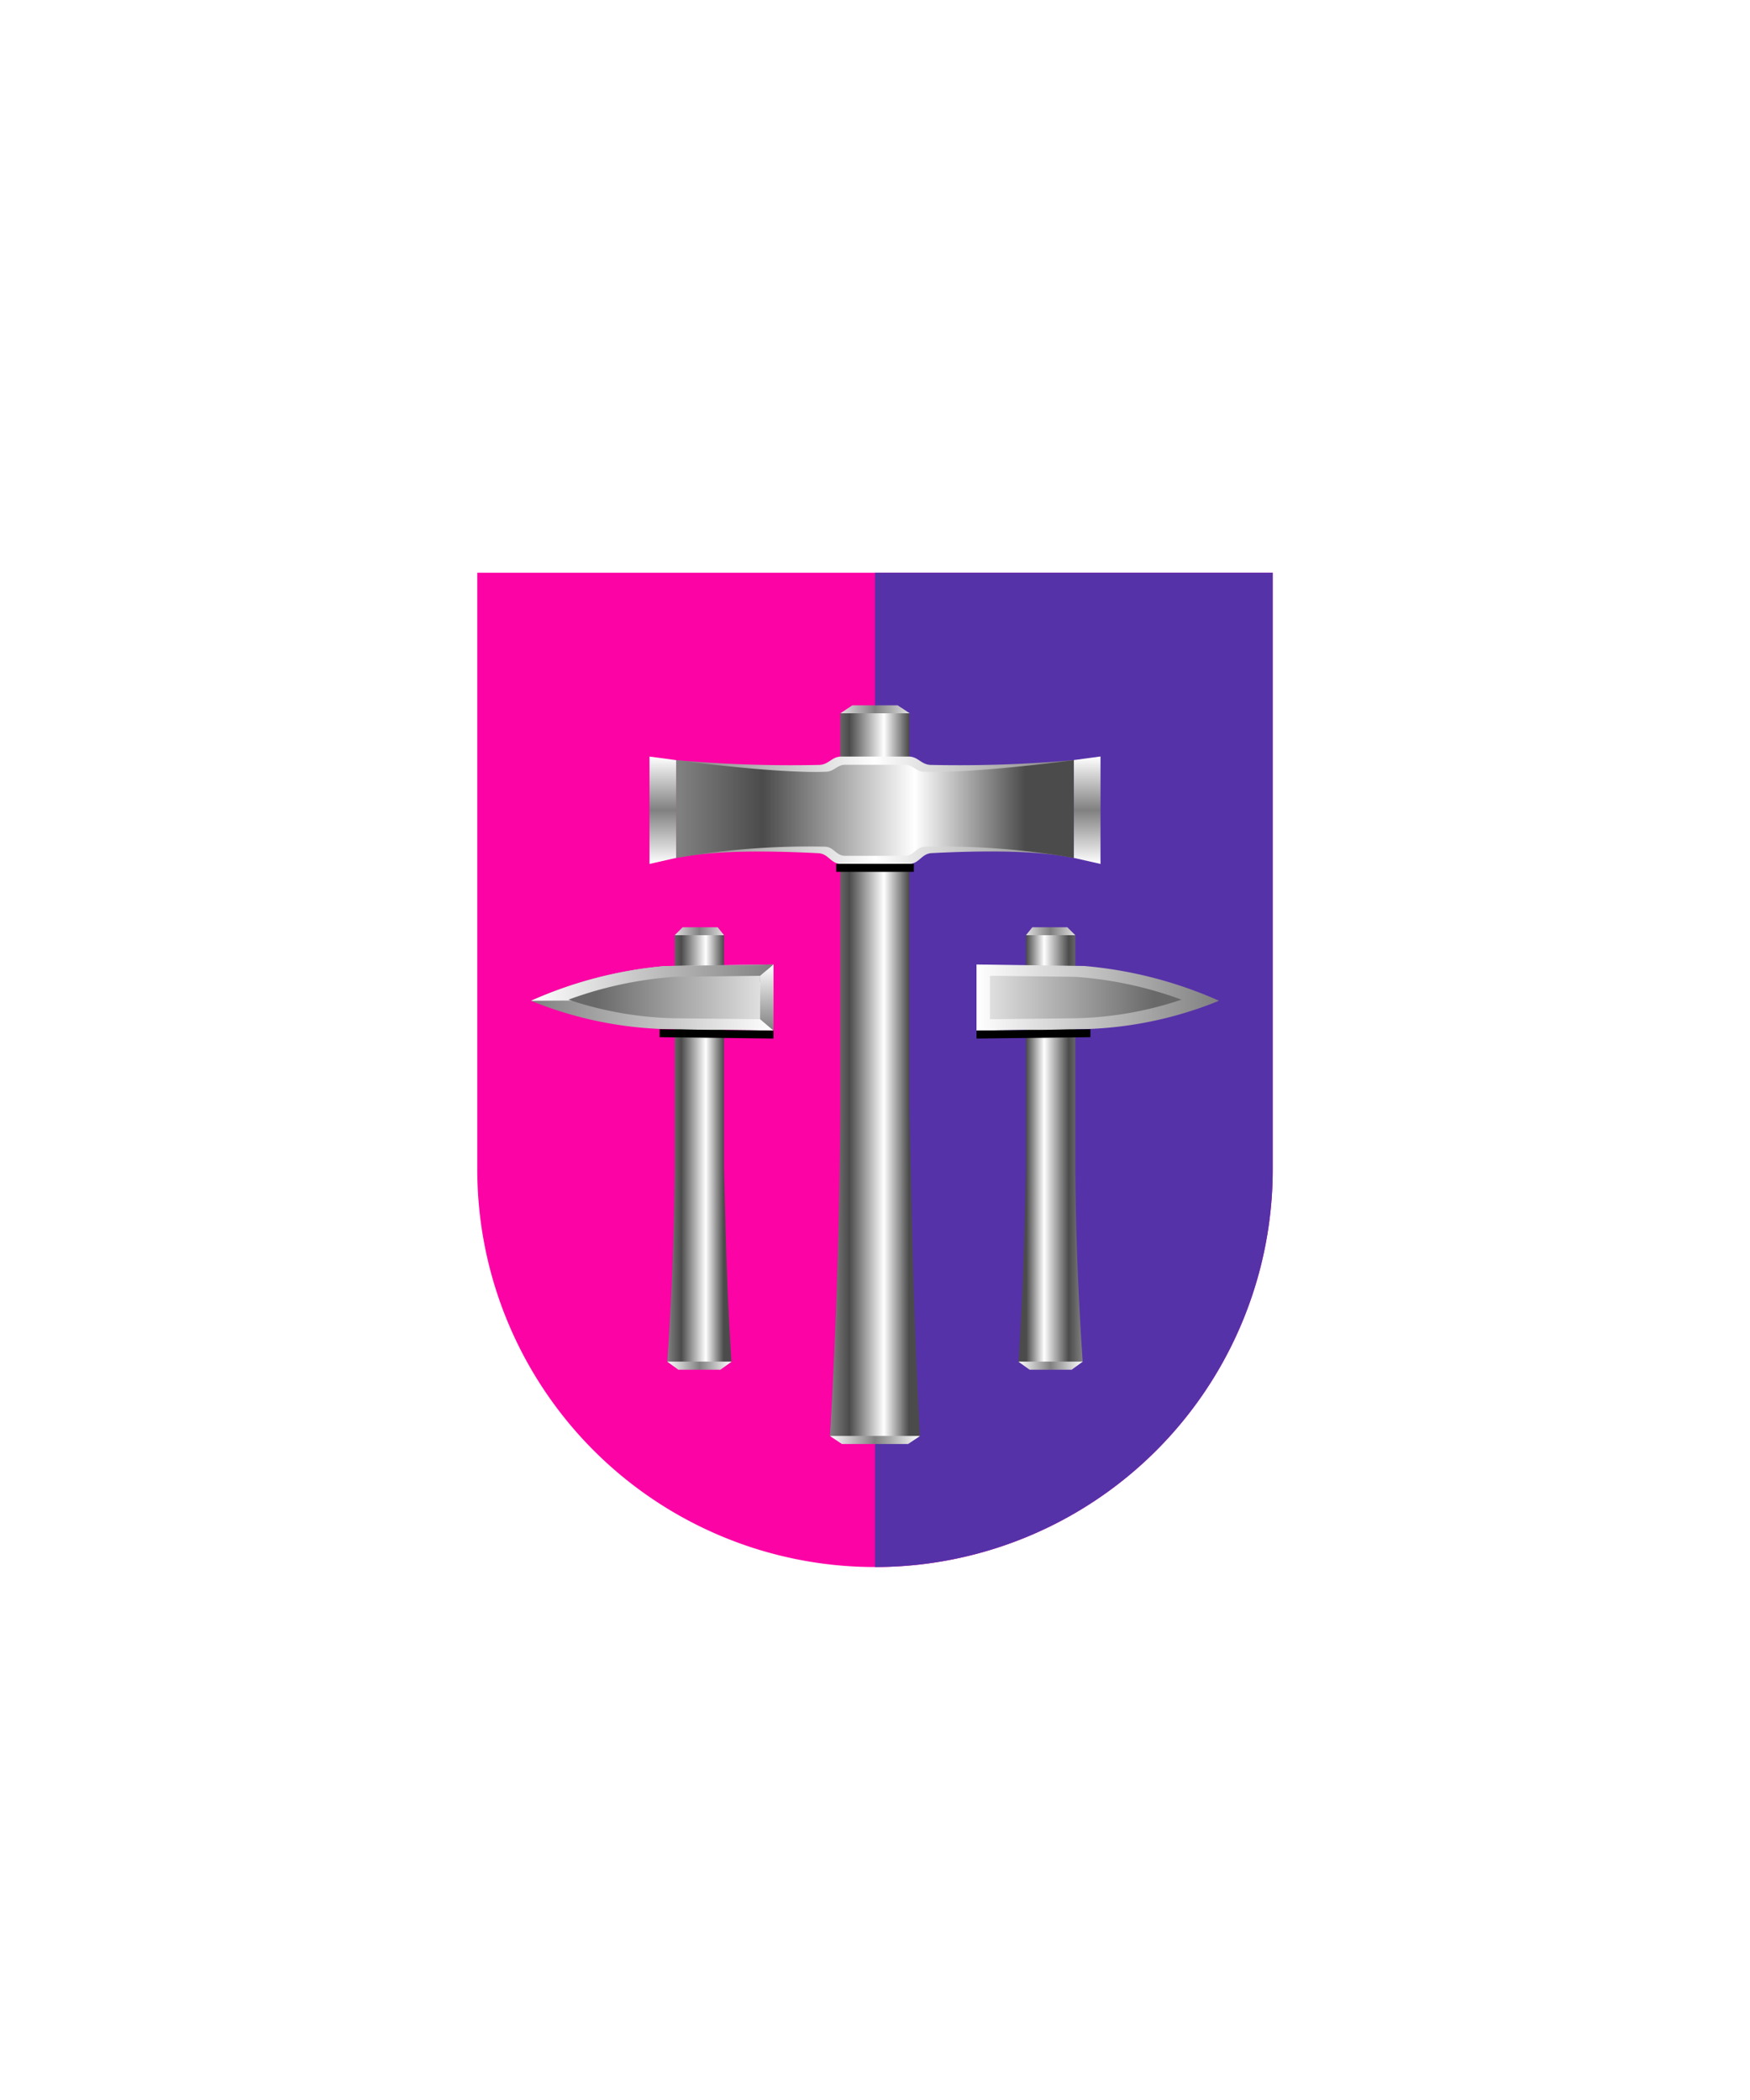 <svg xmlns="http://www.w3.org/2000/svg" xmlns:xlink="http://www.w3.org/1999/xlink" viewBox="0 0 220 264"><path d="M60 72v75a50 50 0 0 0 50 50 50 50 0 0 0 50-50V72Z" fill="#fc03a5"/><path d="M110 197a49.997 49.997 0 0 0 50-50V72h-50v125Z" fill="#5632a8"/><defs><linearGradient gradientTransform="matrix(1 0 0 -1 0 16475.32)" gradientUnits="userSpaceOnUse" id="h64-c" x1=".1" x2="9.93" y1="16429.89" y2="16429.89"><stop offset="0" stop-color="gray"/><stop offset=".24" stop-color="#4b4b4b"/><stop offset=".68" stop-color="#fff"/><stop offset="1" stop-color="#4b4b4b"/></linearGradient><linearGradient gradientUnits="userSpaceOnUse" id="h64-b" x1="17.14" x2="25.21" y1="27.81" y2="27.81"><stop offset="0" stop-color="#fff"/><stop offset=".5" stop-color="gray"/><stop offset="1" stop-color="#fff"/></linearGradient><linearGradient gradientTransform="matrix(1 0 0 -1 0 16439.62)" gradientUnits="userSpaceOnUse" id="h64-a" x2="30.49" y1="16430.78" y2="16430.78"><stop offset="0" stop-color="gray"/><stop offset="1" stop-color="#fff"/></linearGradient><linearGradient id="h64-e" x1="30.49" x2="0" xlink:href="#h64-a" y1="16432.65" y2="16432.65"/><linearGradient gradientTransform="matrix(1 0 0 -1 0 16439.62)" gradientUnits="userSpaceOnUse" id="h64-f" x1="34.38" x2="8.16" y1="16430.78" y2="16430.78"><stop offset="0" stop-color="#fff"/><stop offset="1" stop-color="#696969"/></linearGradient><linearGradient id="h64-g" x1="29.64" x2="29.64" xlink:href="#h64-a" y1="16426.63" y2="16434.94"/><linearGradient id="h64-i" x1="104.34" x2="115.66" xlink:href="#h64-b" y1="135.1" y2="135.1"/><linearGradient gradientUnits="userSpaceOnUse" id="h64-j" x1="85" x2="135" y1="101.86" y2="101.86"><stop offset="0" stop-color="gray"/><stop offset=".5" stop-color="#fff"/><stop offset="1" stop-color="gray"/></linearGradient><linearGradient id="h64-k" x1="85.45" x2="128.89" xlink:href="#h64-c" y1="101.71" y2="101.71"/><linearGradient id="h64-l" x1="110" x2="110" xlink:href="#h64-b" y1="108.61" y2="95.11"/><symbol id="h64-d" viewBox="0 0 11.31 90.85"><path d="M1.3 50V0H10v50c.38 16.93.45 23.8 1.3 40.85H0A796.05 796.05 0 0 0 1.3 50Z" fill="url(#h64-c)"/></symbol><symbol id="h64-m" viewBox="0 0 30.49 55.62"><path d="M18.52 55.62h5.3l1.39-1-4.04-1.34-4.03 1.33ZM24.27 1 20.9 2.06 18.07 1l1-1h4.4Z" fill="url(#h64-b)"/><use height="90.85" transform="matrix(.713 0 0 .59 17.14 1)" width="11.31" xlink:href="#h64-d"/><path d="M30.5 4.68v8.31l-13.82-.19A48.3 48.3 0 0 1 0 9.24a52.66 52.66 0 0 1 16.93-4.37Z" fill="url(#h64-a)"/><path d="m30.5 4.68-13.58.19A52.66 52.66 0 0 0 0 9.24l27.03-.14Z" fill="url(#h64-e)"/><path d="M28.8 6.1v5.46l-10.9-.12A44.77 44.77 0 0 1 4.72 9.1a48.4 48.4 0 0 1 13.36-2.87Z" fill="url(#h64-f)"/><path d="M28.8 11.56 30.5 13V4.68L28.8 6.1Z" fill="url(#h64-g)"/></symbol><filter id="h64-h"><feDropShadow dx="0" dy="2" stdDeviation="0"/></filter></defs><g filter="url(#h64-h)"><path d="m115.66 180.53-5.66-1.05-5.66 1.05 1.5 1h8.32Zm-1.3-90.86L110 90.7l-4.35-1.03 1.5-1h5.7Z" fill="url(#h64-i)"/><use height="90.85" transform="translate(104.34 89.67)" width="11.31" xlink:href="#h64-d"/><path d="M116.98 96.16c-1.2-.05-1.56-1.05-2.75-1.05h-8.46c-1.2 0-1.56 1-2.75 1.05a162.86 162.86 0 0 1-18.02-.6v12.3c3.26-.63 8.16-1.1 17.86-.6 1.32.06 1.57 1.35 2.88 1.35h8.51c1.32 0 1.57-1.3 2.88-1.36 9.71-.5 14.6-.02 17.87.6V95.56a162.85 162.85 0 0 1-18.02.6Z" fill="url(#h64-j)"/><path d="M116.15 97.02c-1.05-.04-1.37-.88-2.42-.88h-7.46c-1.05 0-1.37.84-2.42.88-6.3.25-18.85-1.46-18.85-1.46v12.3a97.36 97.36 0 0 1 18.71-1.42c1.16.05 1.38 1.15 2.54 1.15h7.5c1.16 0 1.38-1.1 2.54-1.15a97.36 97.36 0 0 1 18.71 1.41V95.56s-12.55 1.7-18.85 1.46Z" fill="url(#h64-k)"/><path d="m135 107.85 3.35.76V95.1l-3.35.45ZM85 95.56l-3.35-.45v13.5l3.35-.76Z" fill="url(#h64-l)"/><use height="55.62" transform="translate(66.75 116.57)" width="30.49" xlink:href="#h64-m"/><use height="55.62" transform="matrix(-1 0 0 1 153.25 116.57)" width="30.49" xlink:href="#h64-m"/></g><path d="M114.88 109.6h-9.76v-1h9.76Zm-17.64 19.96-14.32-.17v1l14.32.17Zm25.52 1 14.32-.17v-1l-14.32.17Z"/></svg>